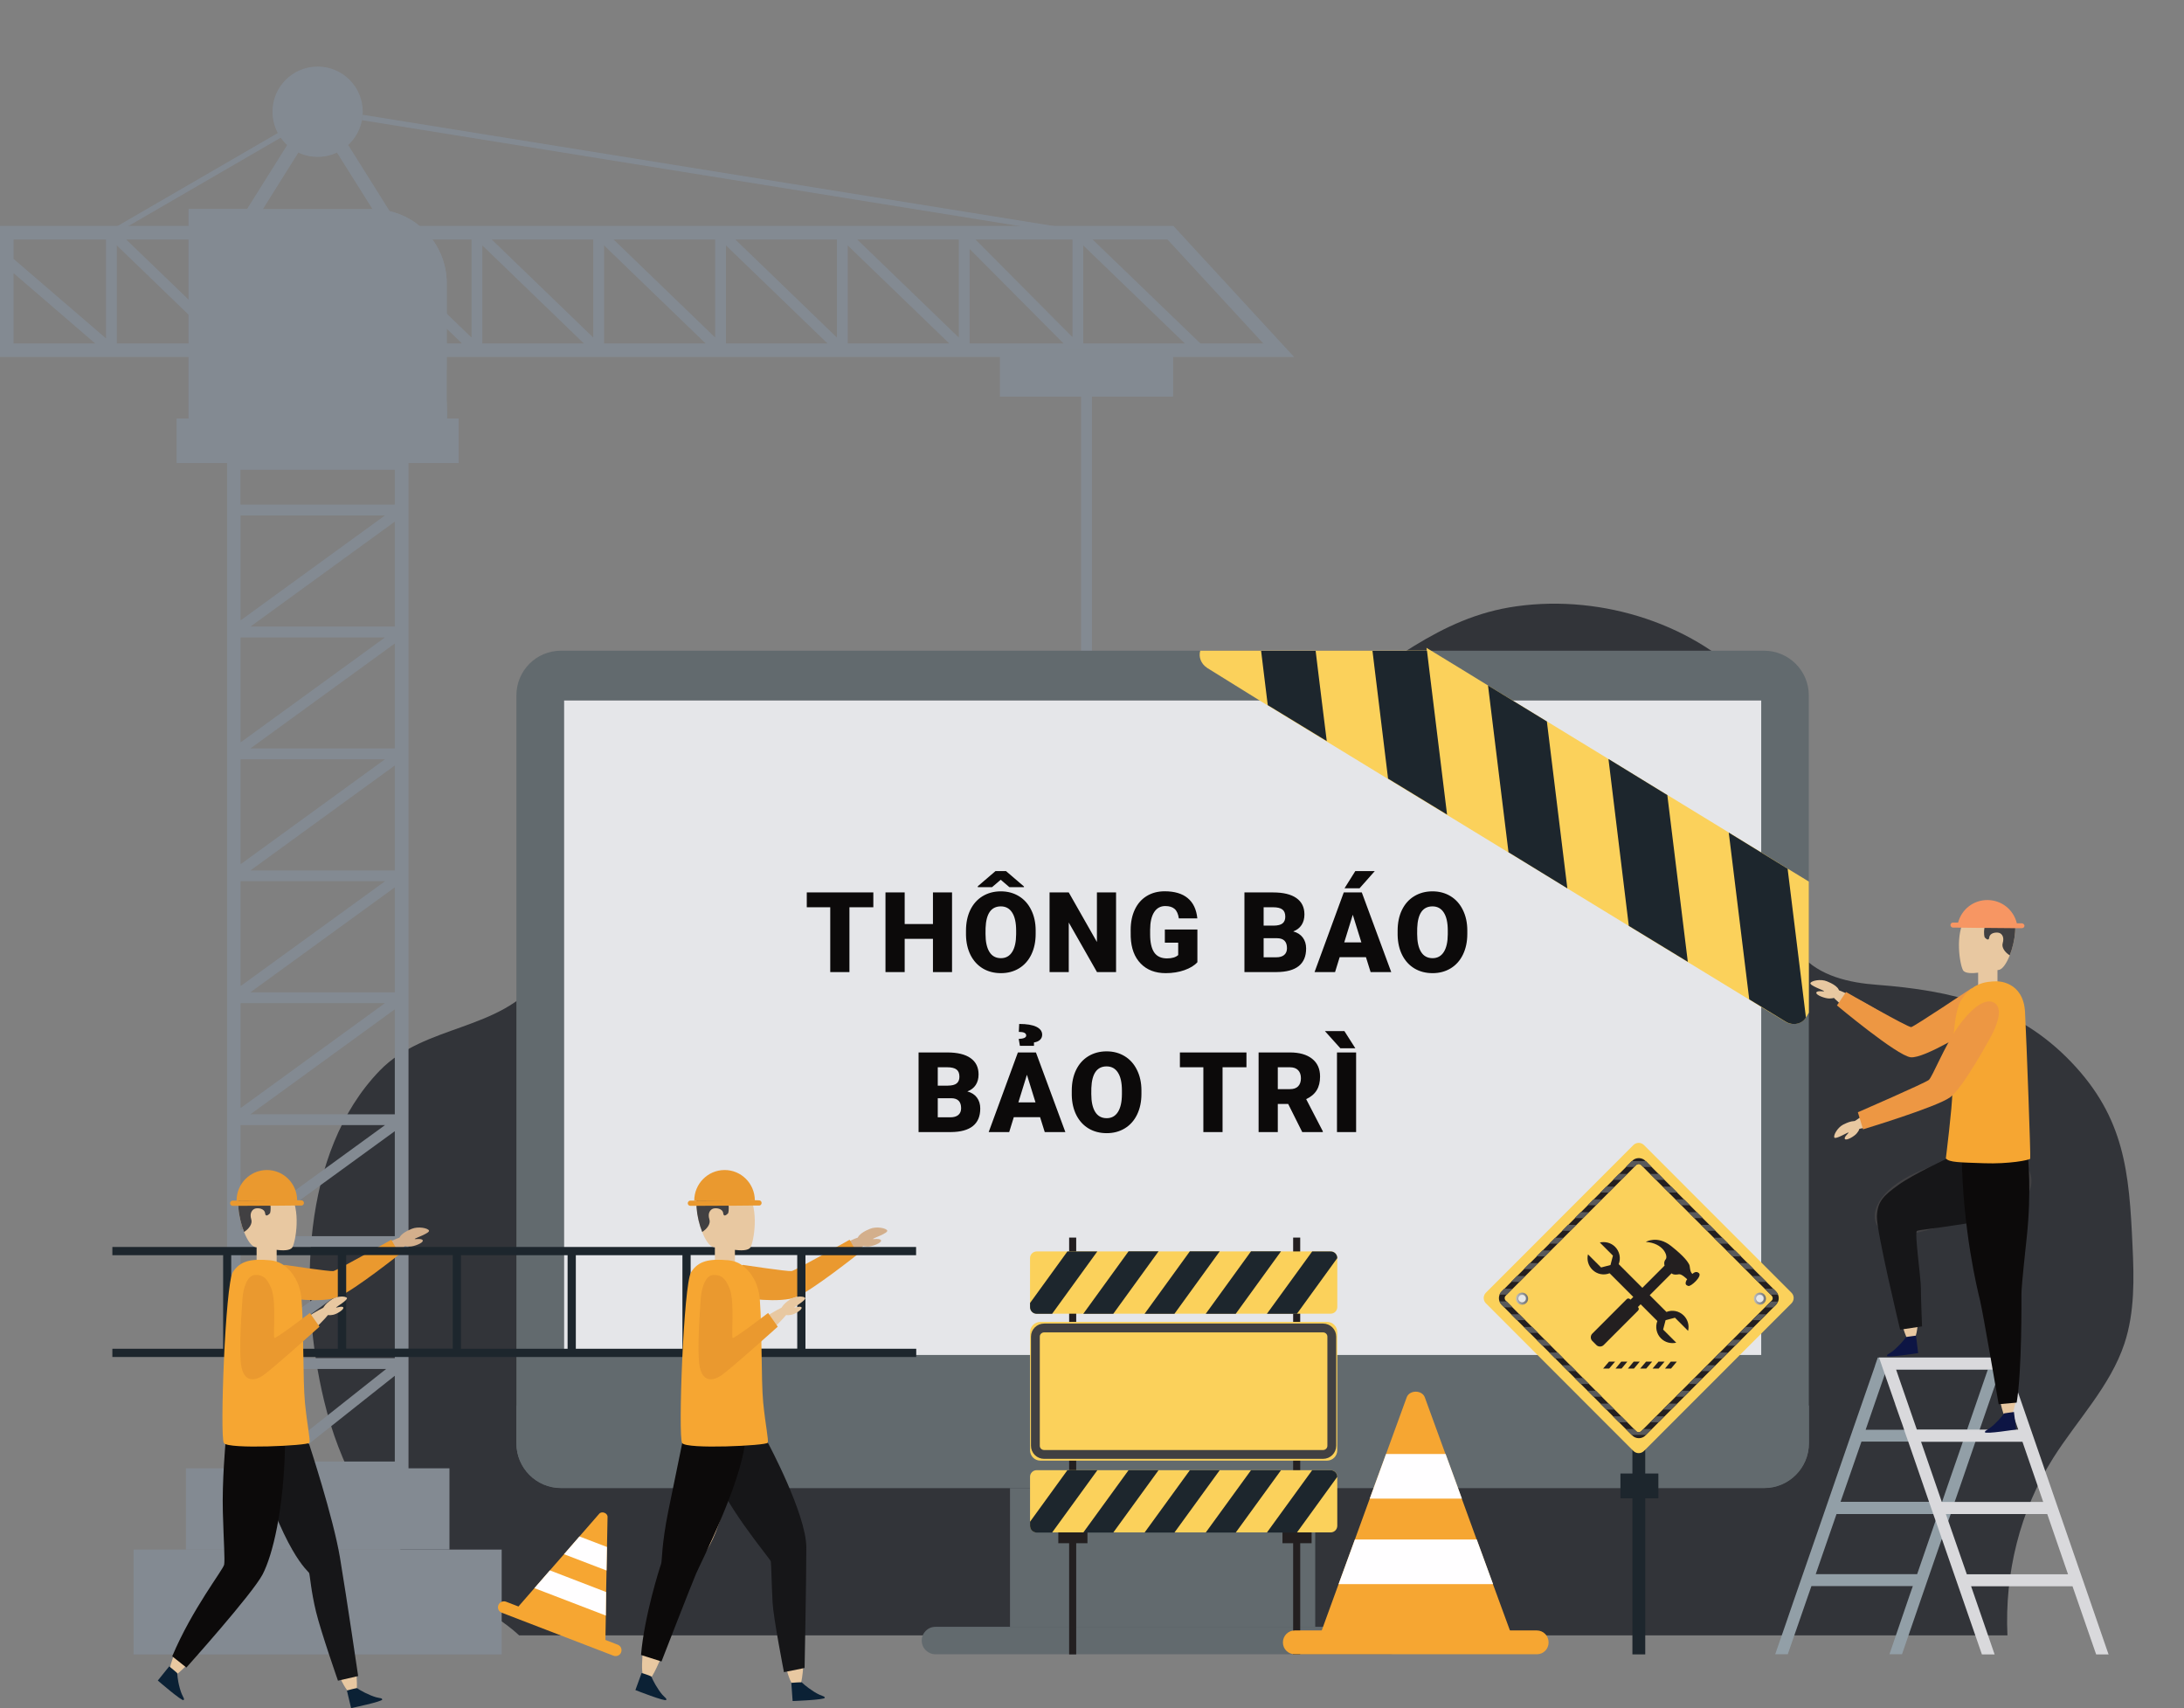 <svg width="546" height="427" viewBox="0 0 546 427" fill="none" xmlns="http://www.w3.org/2000/svg">
<rect x="0" y="0" width="546" height="427" fill="#808080" stroke="none"/>
<g clip-path="url(#clip0)">
<path d="M531.107 335.869C527.573 346.516 519.315 354.961 513.292 364.489C504.962 377.663 501.14 393.327 501.861 408.81H129.783C122.463 401.989 110.563 397.513 104.36 391.702C92.568 380.695 84.779 365.789 81.029 350.197C74.718 324.031 75.151 288.083 94.948 267.619C106.236 255.962 125.059 257.875 135.12 244.485C143.162 233.802 142.693 219.184 147.345 207.022C150.374 199.045 155.351 191.538 162.491 186.919C168.585 182.985 175.869 181.36 183.082 180.855C194.513 180.061 206.125 181.902 216.69 186.197C227.833 190.708 239.012 192.765 251.093 192.91C264.94 193.09 278.066 190.816 291.373 187.388C304.391 184.031 318.202 182.804 330.174 176.235C347.123 166.96 359.276 154.292 379.217 151.549C400.566 148.589 424.33 155.988 438.862 172.265C448.671 183.237 452.818 197.529 449.717 212.002C447.806 220.917 443.334 230.77 450.258 238.71C454.837 243.979 462.266 245.676 469.226 246.181C487.941 247.625 504.313 251.378 517.836 265.526C531.179 279.494 532.297 293.028 533.126 311.362C533.523 319.591 533.703 328.001 531.107 335.869Z" fill="#323439"/>
<path d="M114.638 104.63H44.247V115.746H114.638V104.63Z" fill="#838A92"/>
<path d="M114.638 104.63H44.247V115.746H114.638V104.63Z" fill="#838A92"/>
<path d="M114.638 104.63H44.247V115.746H114.638V104.63Z" fill="#838A92"/>
<path d="M114.638 104.63H44.247V115.746H114.638V104.63Z" fill="#838A92"/>
<path d="M111.681 104.63H47.168V52.297H61.412C89.179 52.297 111.681 74.818 111.681 102.609V104.63Z" fill="#838A92"/>
<path d="M111.681 104.63H47.168V52.297H61.412C89.179 52.297 111.681 74.818 111.681 102.609V104.63Z" fill="#838A92"/>
<path d="M111.681 104.63H47.168V52.297H61.412C89.179 52.297 111.681 74.818 111.681 102.609V104.63Z" fill="#838A92"/>
<path d="M111.681 70.812V104.63H47.168V52.297H93.182C103.387 52.297 111.681 60.598 111.681 70.812Z" fill="#838A92"/>
<path d="M112.367 367.053H46.483V387.372H112.367V367.053Z" fill="#838A92"/>
<path d="M125.42 387.372H33.393V413.575H125.42V387.372Z" fill="#838A92"/>
<path d="M102.089 114.05H56.761V368.748H63.035L58.528 372.322L60.223 374.451L67.399 368.748H102.126V114.05H102.089ZM60.151 342.221H96.536L67.327 365.356H60.187V342.221H60.151ZM98.7 126.141H60.114V117.442H98.7V126.141ZM98.7 339.514H62.603L98.7 313.276V339.514ZM98.7 309.017H62.603L98.7 282.778V309.017ZM98.7 278.555H62.603L98.7 252.317V278.555ZM98.7 248.058H62.603L98.7 221.819V248.058ZM98.7 217.597H62.603L98.7 191.358V217.597ZM98.7 187.099H62.603L98.7 160.861V187.099ZM98.7 156.638H62.603L98.7 130.399V156.638ZM96.248 128.847L60.151 155.086V128.847H96.248ZM96.248 159.345L60.151 185.583V159.345H96.248ZM96.248 189.806L60.151 216.045V189.806H96.248ZM96.248 220.304L60.151 246.506V220.267H96.248V220.304ZM96.248 250.765L60.151 277.004V250.765H96.248ZM96.248 281.262L60.151 307.501V281.262H96.248ZM96.248 311.724L60.151 337.962V311.724H96.248ZM98.7 343.917V365.356H71.654L98.7 343.917Z" fill="#838A92"/>
<path d="M94.697 54.787L79.407 30.461L64.153 54.787L61.305 52.983L77.424 27.285L75.909 24.867H82.941L81.427 27.285L97.546 52.983L94.697 54.787Z" fill="#838A92"/>
<path d="M293.356 56.483H0V89.255H323.54L293.356 56.483ZM3.39 68.285L23.8 85.862H3.39V68.285ZM3.39 64.712V59.876H26.505V84.599L3.39 64.712ZM29.209 61.356L54.596 85.862H29.209V61.356ZM31.553 59.876H56.976V84.382L31.553 59.876ZM59.681 61.356L85.068 85.862H59.681V61.356ZM62.025 59.876H87.412V84.382L62.025 59.876ZM90.117 61.356L115.503 85.862H90.117V61.356ZM92.496 59.876H117.883V84.382L92.496 59.876ZM120.588 61.356L145.975 85.862H120.588V61.356ZM122.932 59.876H148.319V84.382L122.932 59.876ZM151.024 61.356L176.411 85.862H151.024V61.356ZM153.404 59.876H178.791V84.382L153.404 59.876ZM181.495 61.356L206.882 85.862H181.495V61.356ZM183.839 59.876H209.226V84.382L183.839 59.876ZM211.931 85.862V61.356L237.318 85.862H211.931ZM214.311 59.876H239.698V84.382L214.311 59.876ZM251.417 85.862H242.402V59.876H251.417H291.878L315.822 85.862H251.417Z" fill="#838A92"/>
<path d="M298.982 88.533L270.818 61.356V87.558L268.511 88.496L240.455 60.273L242.366 58.36L268.114 84.274V58.18L270.386 57.205L300.857 86.584L298.982 88.533Z" fill="#838A92"/>
<path d="M111.681 70.812V92.431C82.399 91.925 68.768 64.171 64.261 52.297H93.182C103.387 52.297 111.681 60.598 111.681 70.812Z" fill="#838A92"/>
<path d="M293.284 87.307H249.975V99.145H293.284V87.307Z" fill="#838A92"/>
<path d="M272.982 97.34H270.277V236.004H272.982V97.34Z" fill="#838A92"/>
<path d="M281.42 234.199H261.803V262.206H281.42V234.199Z" fill="#838A92"/>
<path d="M274.331 261.725L268.922 261.763L268.978 269.992L274.388 269.954L274.331 261.725Z" fill="#838A92"/>
<path d="M270.927 287.94C265.337 287.687 260.721 283.067 260.469 277.473C260.18 271.157 265.229 265.924 271.467 265.924V270.002C267.645 270.002 264.544 273.106 264.544 276.932C264.544 280.757 267.645 283.861 271.467 283.861C274.821 283.861 278.103 281.479 278.86 278.303C279.04 277.509 279.725 276.896 280.555 276.896C281.637 276.896 282.466 277.87 282.286 278.917C281.276 284.222 276.552 288.192 270.927 287.94Z" fill="#838A92"/>
<path d="M90.694 27.935C90.694 34.179 85.646 39.232 79.407 39.232C73.169 39.232 68.12 34.179 68.12 27.935C68.12 21.692 73.169 16.639 79.407 16.639C85.646 16.639 90.694 21.692 90.694 27.935Z" fill="#838A92"/>
<path d="M85.392 27.936C85.392 31.256 82.724 33.927 79.406 33.927C76.088 33.927 73.42 31.256 73.42 27.936C73.42 24.615 76.088 21.944 79.406 21.944C82.724 21.944 85.392 24.615 85.392 27.936Z" fill="#838A92"/>
<path d="M71.287 32.193L27.514 57.582L28.201 58.769L71.974 33.38L71.287 32.193Z" fill="#838A92"/>
<path d="M90.702 28.692L90.484 30.046L269.354 58.84L269.572 57.486L90.702 28.692Z" fill="#838A92"/>
<path d="M452.205 173.853V360.772C452.205 366.944 447.193 371.96 441.027 371.96H140.241C134.075 371.96 129.099 366.944 129.099 360.772V173.853C129.099 167.646 134.075 162.665 140.241 162.665H441.063C447.229 162.701 452.205 167.682 452.205 173.853Z" fill="#626A6E"/>
<path d="M452.241 351.353V360.809C452.241 366.98 447.229 371.997 441.063 371.997H140.241C134.075 371.997 129.099 366.98 129.099 360.809V351.353H452.241Z" fill="#626A6E"/>
<path d="M440.305 175.116H141.034V338.72H440.305V175.116Z" fill="#E5E6E9"/>
<path d="M328.806 371.996H252.501V406.68H328.806V371.996Z" fill="#626A6E"/>
<path d="M347.448 406.681H233.855C231.944 406.681 230.43 408.233 230.43 410.109C230.43 412.022 231.98 413.538 233.855 413.538H347.448C349.359 413.538 350.873 411.986 350.873 410.109C350.873 408.197 349.359 406.681 347.448 406.681Z" fill="#626A6E"/>
<path d="M452.206 220.376V253.147L451.485 254.374C451.341 254.627 451.124 254.879 450.908 255.06C450.692 255.24 450.475 255.421 450.187 255.565C449.502 255.926 448.708 256.034 447.915 255.962C447.374 255.89 446.833 255.673 446.328 255.385L440.27 251.703L439.044 250.945L437.277 249.863L421.915 240.479L417.768 237.952L407.166 231.492V231.456L391.804 222.072L382.68 216.478L377.091 213.085L361.729 203.701L346.98 194.715L331.618 185.331L316.869 176.308L315.03 175.189L301.832 166.996C301.796 166.96 301.723 166.924 301.687 166.888C300.245 165.913 299.596 164.181 300.065 162.665H356.717L356.608 161.943L357.798 162.665L364.722 166.888L372.006 171.363L378.173 175.117L386.755 180.35L402.117 189.734L416.83 198.721L432.192 208.105L439.08 212.327L440.306 213.085L446.941 217.164L452.206 220.376Z" fill="#FBD15B"/>
<path d="M316.941 176.272V176.236L316.797 175.117L315.787 166.888L315.282 162.701H328.913L329.418 166.888L330.428 175.117L331.69 185.258L316.941 176.272Z" fill="#1D262D"/>
<path d="M347.016 194.642L344.636 175.117L343.626 166.888L343.121 162.701H356.752L357.257 166.888L358.267 175.117L361.765 203.629L347.016 194.642Z" fill="#1D262D"/>
<path d="M391.838 222.072L386.718 180.35L372.005 171.363L377.126 213.049L391.838 222.072Z" fill="#1D262D"/>
<path d="M421.951 240.442L416.83 198.756L402.117 189.733L407.202 231.455L421.951 240.442Z" fill="#1D262D"/>
<path d="M451.484 254.374L446.904 217.164L432.191 208.141L437.312 249.826L446.363 255.348C448.166 256.503 450.474 256.034 451.484 254.374Z" fill="#1D262D"/>
<path d="M269.051 309.377H267.284V413.574H269.051V309.377Z" fill="#231F20"/>
<path d="M271.864 381.632H264.58V385.782H271.864V381.632Z" fill="#231F20"/>
<path d="M327.904 381.632H320.619V385.782H327.904V381.632Z" fill="#231F20"/>
<path d="M325.054 309.377H323.287V413.574H325.054V309.377Z" fill="#231F20"/>
<path d="M334.321 314.502V326.737C334.321 327.676 333.564 328.398 332.662 328.398H259.17C258.232 328.398 257.511 327.64 257.511 326.737V314.502C257.511 313.564 258.268 312.842 259.17 312.842H332.662C333.564 312.806 334.321 313.564 334.321 314.502Z" fill="#FBD15B"/>
<path d="M274.351 312.806L263.028 328.433H259.17C258.232 328.433 257.511 327.675 257.511 326.773V325.727L266.851 312.842H274.351V312.806Z" fill="#1D262D"/>
<path d="M289.641 312.806L278.318 328.433H270.817L282.141 312.806H289.641Z" fill="#1D262D"/>
<path d="M304.931 312.806L293.608 328.433H286.144L297.467 312.806H304.931Z" fill="#1D262D"/>
<path d="M320.256 312.806L308.933 328.433H301.433L312.756 312.806H320.256Z" fill="#1D262D"/>
<path d="M334.32 314.502L324.223 328.434H316.723L328.046 312.842H332.626C333.563 312.806 334.32 313.564 334.32 314.502Z" fill="#1D262D"/>
<path d="M334.321 369.182V381.417C334.321 382.355 333.564 383.077 332.662 383.077H259.17C258.232 383.077 257.511 382.319 257.511 381.417V369.182C257.511 368.243 258.268 367.521 259.17 367.521H332.662C333.564 367.521 334.321 368.243 334.321 369.182Z" fill="#FBD15B"/>
<path d="M274.351 367.521L263.028 383.113H259.17C258.232 383.113 257.511 382.355 257.511 381.453V380.406L266.851 367.521H274.351Z" fill="#1D262D"/>
<path d="M289.641 367.521L278.318 383.113H270.817L282.141 367.521H289.641Z" fill="#1D262D"/>
<path d="M304.931 367.521L293.608 383.113H286.144L297.467 367.521H304.931Z" fill="#1D262D"/>
<path d="M320.256 367.521L308.933 383.113H301.433L312.756 367.521H320.256Z" fill="#1D262D"/>
<path d="M334.32 369.182L324.223 383.113H316.723L328.046 367.521H332.626C333.563 367.521 334.32 368.243 334.32 369.182Z" fill="#1D262D"/>
<path d="M334.321 333.054V362.54C334.321 363.984 333.167 365.139 331.724 365.139H260.107C258.665 365.139 257.511 363.984 257.511 362.54V333.054C257.511 331.61 258.665 330.455 260.107 330.455H331.724C333.167 330.419 334.321 331.61 334.321 333.054Z" fill="#FBD15B"/>
<path d="M332.951 334.136V361.422C332.951 362.613 331.977 363.587 330.751 363.587H261.045C259.819 363.587 258.846 362.613 258.846 361.422V334.136C258.846 332.945 259.819 331.971 261.045 331.971H330.751C331.977 331.971 332.951 332.945 332.951 334.136Z" stroke="#414042" stroke-width="2.207" stroke-miterlimit="10"/>
<path d="M414.592 368.351H405.108V374.558H414.592V368.351Z" fill="#1D262D"/>
<path d="M411.311 296.348H408.102V413.573H411.311V296.348Z" fill="#1D262D"/>
<path d="M371.464 323.164L408.354 286.243C409.075 285.521 410.265 285.521 410.987 286.243L447.877 323.164C448.598 323.886 448.598 325.077 447.877 325.799L410.987 362.721C410.265 363.443 409.075 363.443 408.354 362.721L371.464 325.799C370.743 325.077 370.743 323.886 371.464 323.164Z" fill="#FBD15B"/>
<path d="M444.524 325.366C444.74 324.824 444.74 324.211 444.524 323.67C444.415 323.381 444.235 323.092 443.983 322.839L411.384 290.213C410.446 289.274 408.931 289.274 408.03 290.213L375.431 322.839C375.178 323.092 374.998 323.381 374.89 323.67C374.673 324.211 374.673 324.824 374.89 325.366C374.998 325.655 375.178 325.943 375.431 326.196L408.03 358.823C408.967 359.761 410.482 359.761 411.384 358.823L443.983 326.196C444.199 325.943 444.379 325.655 444.524 325.366ZM410.302 357.776C409.941 358.137 409.364 358.137 409.04 357.776L376.44 325.149C376.08 324.788 376.08 324.211 376.44 323.886L409.04 291.259C409.4 290.898 409.977 290.898 410.302 291.259L442.901 323.886C443.262 324.247 443.262 324.824 442.901 325.149L410.302 357.776Z" fill="#231F20"/>
<path d="M416.396 330.022L418.74 329.408L422.022 332.693C422.346 331.357 421.985 329.913 420.94 328.867C419.75 327.676 418.055 327.387 416.612 327.965L404.676 316.018C405.253 314.575 404.929 312.842 403.775 311.687C402.729 310.641 401.286 310.316 399.952 310.604L403.234 313.889L402.621 316.235L400.277 316.848L396.995 313.564C396.671 314.899 397.031 316.343 398.077 317.39C399.267 318.581 400.962 318.869 402.404 318.292L414.341 330.238C413.764 331.682 414.088 333.414 415.242 334.569C416.288 335.616 417.73 335.941 419.065 335.652L415.783 332.368L416.396 330.022Z" fill="#231F20"/>
<path d="M424.762 318.291C423.969 317.497 423.103 318.472 423.103 318.472C422.346 317.786 422.598 316.667 422.274 316.054C421.949 315.476 421.228 314.213 417.766 311.47C414.304 308.727 411.455 310.46 411.455 310.46C415.855 310.748 417.081 313.997 416.432 314.791C415.855 315.476 416.107 316.234 416.143 316.379L407.633 324.896L407.525 324.788C407.272 324.535 406.876 324.535 406.659 324.788L398.077 333.378C397.572 333.883 397.572 334.713 398.077 335.218L399.087 336.229C399.591 336.734 400.421 336.734 400.926 336.229L409.508 327.639C409.761 327.387 409.761 326.99 409.508 326.773L409.472 326.737L417.91 318.291L417.946 318.364C418.451 318.725 419.064 318.652 419.749 318.544C420.435 318.436 421.805 319.807 421.805 319.807C421.805 319.807 421.589 319.988 421.444 320.493C421.3 320.998 421.516 321.323 422.093 321.468C422.706 321.684 425.555 319.085 424.762 318.291Z" fill="#231F20"/>
<path d="M420.4 347.671L418.921 349.151H421.013L422.491 347.671H420.4ZM398.979 347.671H396.888L398.366 349.151H400.458L398.979 347.671ZM426.782 341.283L425.304 342.762H427.395L428.874 341.283H426.782ZM392.597 341.283H390.505L391.983 342.762H394.075L392.597 341.283ZM414.017 354.059L412.538 355.539H414.63L416.108 354.059H414.017ZM405.326 354.059H403.235L404.713 355.539H406.805L405.326 354.059ZM417.226 350.883L415.748 352.363H417.839L419.318 350.883H417.226ZM402.153 350.883H400.061L401.54 352.363H403.631L402.153 350.883ZM436.339 331.718L434.86 333.198H436.952L438.43 331.718H436.339ZM383.04 331.718H380.949L382.427 333.198H384.519L383.04 331.718ZM439.512 328.542L438.033 330.022H440.125L441.603 328.542H439.512ZM379.831 328.542H377.739L379.218 330.022H381.309L379.831 328.542ZM444.524 325.366H442.721L441.243 326.846H443.334L443.983 326.196C444.2 325.944 444.38 325.655 444.524 325.366ZM376.658 325.33H374.854C374.963 325.619 375.143 325.908 375.395 326.16L376.045 326.81H378.136L376.658 325.33ZM429.956 338.106L428.477 339.586H430.569L432.047 338.106H429.956ZM389.387 338.106H387.296L388.774 339.586H390.866L389.387 338.106ZM433.165 334.93L431.687 336.41H433.778L435.257 334.93H433.165ZM386.214 334.93H384.122L385.601 336.41H387.692L386.214 334.93ZM410.843 357.235L410.303 357.74C409.942 358.101 409.365 358.101 409.04 357.74L408.536 357.235H406.444L407.922 358.715H411.456L412.935 357.235H410.843ZM423.573 344.495L422.094 345.974H424.186L425.665 344.495H423.573ZM395.77 344.495H393.678L395.157 345.974H397.248L395.77 344.495ZM421.013 299.813H418.921L420.4 301.293H422.491L421.013 299.813ZM398.366 299.813L396.888 301.293H398.979L400.458 299.813H398.366ZM424.186 303.025H422.094L423.573 304.505H425.665L424.186 303.025ZM395.157 303.025L393.678 304.505H395.77L397.248 303.025H395.157ZM411.456 290.249H407.922L406.444 291.729H408.536L409.04 291.224C409.401 290.863 409.978 290.863 410.303 291.224L410.807 291.729H412.899L411.456 290.249ZM417.839 296.637H415.748L417.226 298.117H419.318L417.839 296.637ZM401.54 296.637L400.061 298.117H402.153L403.631 296.637H401.54ZM404.713 293.461L403.235 294.941H405.326L406.805 293.461H404.713ZM414.63 293.461H412.538L414.017 294.941H416.108L414.63 293.461ZM427.395 306.202H425.304L426.782 307.681H428.874L427.395 306.202ZM391.983 306.202L390.505 307.681H392.597L394.075 306.202H391.983ZM436.952 315.766H434.86L436.339 317.246H438.43L436.952 315.766ZM382.427 315.766L380.949 317.246H383.04L384.519 315.766H382.427ZM443.983 322.804L443.334 322.154H441.243L442.721 323.634H444.524C444.38 323.345 444.236 323.056 443.983 322.804ZM376.045 322.154L375.395 322.804C375.143 323.056 374.963 323.345 374.854 323.634H376.658L378.136 322.154H376.045ZM440.125 318.978H438.033L439.512 320.458H441.603L440.125 318.978ZM379.218 318.978L377.739 320.458H379.831L381.309 318.978H379.218ZM430.569 309.414H428.477L429.956 310.893H432.047L430.569 309.414ZM388.774 309.414L387.296 310.893H389.387L390.866 309.414H388.774ZM433.778 312.59H431.687L433.165 314.069H435.257L433.778 312.59ZM385.601 312.59L384.122 314.069H386.214L387.692 312.59H385.601Z" fill="#58595B"/>
<path d="M402.259 340.38L400.78 342.112H402.295L403.773 340.38H402.259Z" fill="#231F20"/>
<path d="M417.693 340.38L416.251 342.112H417.766L419.208 340.38H417.693Z" fill="#231F20"/>
<path d="M405.323 340.38L403.881 342.112H405.395L406.838 340.38H405.323Z" fill="#231F20"/>
<path d="M414.627 340.38L413.148 342.112H414.663L416.142 340.38H414.627Z" fill="#231F20"/>
<path d="M411.526 340.38L410.048 342.112H411.562L413.041 340.38H411.526Z" fill="#231F20"/>
<path d="M408.425 340.38L406.982 342.112H408.497L409.939 340.38H408.425Z" fill="#231F20"/>
<path d="M441.495 324.644C441.495 325.474 440.81 326.16 439.98 326.16C439.151 326.16 438.466 325.474 438.466 324.644C438.466 323.814 439.151 323.128 439.98 323.128C440.81 323.128 441.495 323.814 441.495 324.644Z" fill="url(#paint0_linear)"/>
<path d="M441.026 324.643C441.026 325.221 440.557 325.69 439.98 325.69C439.403 325.69 438.935 325.221 438.935 324.643C438.935 324.066 439.403 323.597 439.98 323.597C440.557 323.597 441.026 324.066 441.026 324.643Z" fill="url(#paint1_linear)"/>
<path d="M440.882 324.643C440.882 325.149 440.449 325.582 439.944 325.582C439.44 325.582 439.007 325.149 439.007 324.643C439.007 324.138 439.44 323.705 439.944 323.705C440.485 323.705 440.882 324.138 440.882 324.643Z" fill="#E6E7E8"/>
<path d="M382.03 324.644C382.03 325.474 381.345 326.16 380.516 326.16C379.686 326.16 379.001 325.474 379.001 324.644C379.001 323.814 379.686 323.128 380.516 323.128C381.345 323.128 382.03 323.814 382.03 324.644Z" fill="url(#paint2_linear)"/>
<path d="M381.561 324.643C381.561 325.221 381.092 325.69 380.515 325.69C379.938 325.69 379.47 325.221 379.47 324.643C379.47 324.066 379.938 323.597 380.515 323.597C381.092 323.597 381.561 324.066 381.561 324.643Z" fill="url(#paint3_linear)"/>
<path d="M381.452 324.643C381.452 325.149 381.02 325.582 380.515 325.582C380.01 325.582 379.577 325.149 379.577 324.643C379.577 324.138 380.01 323.705 380.515 323.705C381.02 323.705 381.452 324.138 381.452 324.643Z" fill="#E6E7E8"/>
<path d="M176.483 321.757C176.879 322.984 178.105 323.525 179.368 323.706C185.029 324.428 200.499 326.304 201.329 322.154C202.302 317.245 188.816 316.884 183.875 317.245C179.728 317.57 175.545 318.797 176.483 321.757Z" fill="#D3AF8C"/>
<path d="M178.574 315.188C179.512 315.008 184.02 315.549 184.741 316.199C187.878 318.942 190.186 325.15 189.934 330.816C189.609 337.782 189.789 339.298 189.789 344.242C189.789 349.187 191.701 359.076 191.701 360.339C191.701 361.602 171.398 361.061 170.965 360.556C170.533 360.014 171.362 323.959 172.624 320.386C173.85 316.849 174.572 315.946 178.574 315.188Z" fill="#E0BD96"/>
<path d="M179.187 355.719C176.302 356.549 174.751 359.689 175.797 362.504C176.626 364.742 178.069 367.629 180.557 370.95C186.795 379.251 191.7 390.475 195.991 390.295C200.282 390.114 201.544 383.004 197.145 373.945C193.178 365.752 189.428 354.961 186.291 354.528C184.668 354.275 181.711 354.961 179.187 355.719Z" fill="#E0BD96"/>
<path d="M179.547 355.791C176.915 354.348 173.597 355.502 172.371 358.245C171.398 360.447 170.388 363.479 169.847 367.593C168.441 377.879 164.077 389.356 167.251 392.208C170.424 395.095 176.338 390.908 179.547 381.344C182.468 372.718 187.373 362.432 185.425 359.87C184.452 358.642 181.855 357.054 179.547 355.791Z" fill="#E0BD96"/>
<path d="M178.358 319.447C177.132 319.808 176.302 320.927 176.122 322.19C175.293 327.856 173.345 343.376 177.456 344.314C182.289 345.397 182.938 331.899 182.685 326.954C182.469 322.804 181.315 318.581 178.358 319.447Z" fill="#D3AF8C"/>
<path d="M176.447 341.608C176.375 340.633 176.916 339.695 177.673 339.081C181.568 336.086 195.703 325.33 197.579 326.377C199.778 327.568 180.089 344.026 178.827 343.629C177.853 343.304 176.555 343.196 176.447 341.608Z" fill="#E8C8A1"/>
<path d="M199.67 323.743C199.67 323.743 217.664 311.868 217.159 309.234C216.654 306.599 196.532 318.87 196.496 320.278C196.496 321.721 195.955 323.562 199.67 323.743Z" fill="#D3AF8C"/>
<path d="M185.714 316.199C185.714 316.199 196.965 317.895 197.903 317.751C198.804 317.606 212.399 309.919 212.399 309.919L214.455 313.528C214.455 313.528 203.276 322.407 199.201 324.175C195.126 325.944 185.426 324.392 185.426 324.392L184.308 317.209L185.714 316.199Z" fill="#EA992F"/>
<path d="M214.563 310.424C213.625 308.872 216.51 307.573 217.52 307.176C219.142 306.527 221.523 306.996 221.811 307.609C222.099 308.259 218.313 309.522 218.241 309.703C218.169 309.883 220.08 309.45 220.26 310.1C220.441 310.713 218.025 311.652 216.907 311.615C215.789 311.615 215.14 311.399 214.563 310.424Z" fill="#D3AF8C"/>
<path d="M171.579 387.841C164.907 383.257 160.075 410.434 160.544 417.544C161.049 424.69 164.258 417.689 168.117 406.861C172.048 396.034 174.211 389.645 171.579 387.841Z" fill="#E8C8A1"/>
<path d="M162.851 419.132C162.851 419.132 163.356 420.504 164.727 422.525C166.097 424.546 166.71 424.402 166.566 424.943C166.421 425.484 158.849 422.489 158.849 422.489L160.399 418.23C160.399 418.158 162.887 419.024 162.851 419.132Z" fill="#0B2135"/>
<path d="M197.975 384.557C190.149 382.428 194.693 413.358 197.506 419.927C200.319 426.496 201.04 418.808 201.112 407.331C201.22 395.818 201.04 385.387 197.975 384.557Z" fill="#E8C8A1"/>
<path d="M200.464 420.576C200.464 420.576 201.473 421.623 203.529 422.922C205.62 424.221 206.089 423.861 206.197 424.402C206.305 424.943 198.156 425.232 198.156 425.232L197.831 420.684C197.831 420.684 200.427 420.468 200.464 420.576Z" fill="#0B2135"/>
<path d="M191.953 360.628C191.953 360.628 201.582 378.53 201.582 386.867C201.582 395.204 201.149 416.967 201.149 416.967L195.992 418.014C195.992 418.014 193.36 404.588 193.143 400.582C192.927 396.575 192.819 390.981 192.711 390.332C192.602 389.682 179.945 374.92 178.034 366.367C176.122 357.813 184.561 357.38 184.561 357.38L191.953 360.628Z" fill="#161618"/>
<path d="M170.569 360.7C170.569 360.7 168.874 368.929 167.107 377.59C165.34 386.252 165.557 390.259 165.268 390.981C164.98 391.702 161.049 404.082 160.256 413.718L165.377 415.342C165.377 415.342 172.841 396.106 174.031 393.363C175.221 390.62 185.282 370.914 186.328 360.122C187.446 349.367 170.569 360.7 170.569 360.7Z" fill="#0C0A0A"/>
<path d="M61.916 321.757C62.313 322.984 63.539 323.525 64.801 323.706C70.463 324.428 85.933 326.304 86.762 322.154C87.772 317.245 74.285 316.884 69.309 317.245C65.198 317.57 60.979 318.797 61.916 321.757Z" fill="#D3AF8C"/>
<path d="M64.008 315.188C64.945 315.008 69.453 315.549 70.174 316.199C73.312 318.942 75.62 325.15 75.367 330.816C75.043 337.782 75.223 339.298 75.223 344.242C75.223 349.187 77.134 359.076 77.134 360.339C77.134 361.602 56.832 361.061 56.399 360.556C55.966 360.014 56.796 323.959 58.058 320.386C59.32 316.849 60.005 315.946 64.008 315.188Z" fill="#E0BD96"/>
<path d="M65.884 356.477C62.927 356.946 61.016 359.87 61.701 362.793C62.242 365.139 63.36 368.135 65.415 371.744C70.608 380.731 74.142 392.497 78.397 392.821C82.652 393.146 84.78 386.253 81.498 376.725C78.541 368.099 76.125 356.946 73.06 356.152C71.51 355.755 68.48 356.08 65.884 356.477Z" fill="#E0BD96"/>
<path d="M63.577 355.612C60.692 354.781 57.699 356.586 57.086 359.546C56.581 361.891 56.292 365.104 56.617 369.218C57.446 379.576 55.643 391.703 59.358 393.833C63.072 395.962 67.94 390.62 69.058 380.587C70.068 371.528 72.664 360.412 70.212 358.355C68.95 357.344 66.101 356.333 63.577 355.612Z" fill="#E0BD96"/>
<path d="M63.792 319.447C62.566 319.808 61.737 320.927 61.557 322.19C60.727 327.856 58.78 343.376 62.891 344.314C67.723 345.397 68.372 331.899 68.12 326.954C67.903 322.804 66.749 318.581 63.792 319.447Z" fill="#D3AF8C"/>
<path d="M61.918 341.608C61.846 340.633 62.386 339.695 63.144 339.081C67.038 336.086 81.174 325.33 83.049 326.377C85.249 327.568 65.56 344.026 64.298 343.629C63.288 343.304 61.99 343.196 61.918 341.608Z" fill="#E8C8A1"/>
<path d="M85.104 323.743C85.104 323.743 103.099 311.868 102.594 309.234C102.089 306.599 81.967 318.87 81.931 320.278C81.931 321.721 81.39 323.562 85.104 323.743Z" fill="#D3AF8C"/>
<path d="M71.149 316.199C71.149 316.199 82.4 317.895 83.337 317.751C84.239 317.606 97.834 309.919 97.834 309.919L99.889 313.528C99.889 313.528 88.71 322.407 84.635 324.175C80.561 325.944 70.86 324.392 70.86 324.392L69.742 317.209L71.149 316.199Z" fill="#EA992F"/>
<path d="M229.024 313.781V311.724H28.092V313.781H55.787V337.168H28.092V339.226H229.06V337.168H201.365V313.781H229.024ZM115.251 313.781H141.9V337.168H115.251V313.781ZM113.16 337.132H86.547V313.745H113.196V337.132H113.16ZM143.956 313.781H170.605V337.168H143.956V313.781ZM57.806 313.781H84.455V337.168H57.806V313.781ZM199.31 337.132H172.66V313.745H199.31V337.132Z" fill="#1D262D"/>
<path d="M99.998 310.424C99.061 308.872 101.946 307.573 102.955 307.176C104.578 306.527 106.958 306.996 107.247 307.609C107.535 308.259 103.749 309.522 103.676 309.703C103.604 309.883 105.516 309.45 105.696 310.1C105.876 310.713 103.46 311.652 102.342 311.615C101.224 311.615 100.575 311.399 99.998 310.424Z" fill="#D3AF8C"/>
<path d="M62.856 391.63C58.06 385.098 44.573 409.171 42.698 416.064C40.822 422.958 46.16 417.4 53.372 408.449C60.584 399.534 64.767 394.193 62.856 391.63Z" fill="#E8C8A1"/>
<path d="M44.319 418.302C44.319 418.302 44.319 419.745 44.968 422.091C45.618 424.437 46.231 424.51 45.906 424.979C45.618 425.448 39.451 420.106 39.451 420.106L42.3 416.569C42.336 416.605 44.392 418.23 44.319 418.302Z" fill="#0B2135"/>
<path d="M80.849 386.938C72.808 386.18 82.436 415.884 86.33 421.875C90.225 427.866 89.648 420.178 87.809 408.846C85.934 397.513 84.022 387.263 80.849 386.938Z" fill="#E8C8A1"/>
<path d="M77.279 360.989C77.279 360.989 83.302 379.251 84.996 389.393C86.691 399.534 89.54 418.988 89.54 418.988L84.492 420.143C84.492 420.143 80.272 408.088 79.01 402.927C77.748 397.766 77.496 393.724 77.279 393.218C77.063 392.677 70.933 388.599 63.035 361.71L70.283 356.91L77.279 360.989Z" fill="#161618"/>
<path d="M89.288 422.019C89.288 422.019 90.442 422.886 92.714 423.824C94.986 424.762 95.382 424.293 95.562 424.835C95.743 425.34 87.773 427 87.773 427L86.728 422.597C86.728 422.597 89.252 421.911 89.288 422.019Z" fill="#0B2135"/>
<path d="M71.256 361.422C70.932 377.375 68.191 388.671 65.667 393.544C63.143 398.416 46.591 416.859 46.591 416.859L43.057 414.044C48.033 402.206 55.822 392.389 56.039 391.126C56.255 389.862 55.93 385.64 55.714 378.024C55.498 370.409 56.363 360.917 56.363 360.917L71.256 361.422Z" fill="#0C0A0A"/>
<path d="M195.595 328.073C194.549 326.882 196.785 325.33 197.578 324.789C198.84 323.959 200.968 323.959 201.292 324.464C201.617 324.969 198.624 326.702 198.588 326.846C198.552 327.027 200.102 326.341 200.391 326.846C200.643 327.351 198.732 328.542 197.794 328.687C196.821 328.867 196.244 328.831 195.595 328.073Z" fill="#E8C8A1"/>
<path d="M183.731 309.847H178.719V317.209H183.731V309.847Z" fill="#E8C8A1"/>
<path d="M175.546 307.97C176.34 310.027 177.386 311.579 178.395 311.759C178.503 311.759 178.612 311.795 178.684 311.795C181.172 312.229 182.182 312.192 182.182 312.192C182.182 312.192 182.831 312.337 183.66 312.445C185.103 312.626 187.122 312.698 187.627 311.795C188.456 310.352 189.863 302.339 186.906 298.225C183.949 294.111 177.674 294.183 175.042 297.214C173.419 299.163 174.104 304.324 175.546 307.97Z" fill="#E8C8A1"/>
<path d="M175.546 307.97C176.772 307.212 177.709 305.913 177.349 304.83C176.844 303.242 177.601 302.339 178.323 302.123C179.044 301.906 180.666 302.087 180.811 303.314C180.955 304.541 182.037 303.278 182.037 303.278C182.037 303.278 182.361 302.448 182.073 300.788C181.784 299.127 184.309 299.669 185.715 299.452C186.22 299.38 186.617 298.875 186.941 298.261C183.984 294.147 177.709 294.219 175.077 297.251C173.418 299.163 174.103 304.325 175.546 307.97Z" fill="#414042"/>
<path d="M189.754 300.066C190.114 300.066 190.403 300.355 190.403 300.716C190.403 301.041 190.15 301.33 189.862 301.366C189.826 301.366 189.79 301.366 189.79 301.366H188.636H187.518L183.84 301.402H181.784L174.283 301.438H173.923H173.743H172.589C172.228 301.438 171.939 301.149 171.939 300.788C171.939 300.463 172.192 300.211 172.48 300.139C172.516 300.139 172.552 300.139 172.589 300.139H173.634L188.78 300.03L189.754 300.066Z" fill="#EA992F"/>
<path d="M181.099 292.487C185.282 292.451 188.672 295.843 188.708 300.03C188.708 300.066 188.708 300.066 188.708 300.066L173.562 300.174C173.562 300.138 173.562 300.138 173.562 300.138C173.563 295.951 176.916 292.523 181.099 292.487Z" fill="#EA992F"/>
<path d="M69.165 309.847H64.152V317.209H69.165V309.847Z" fill="#E8C8A1"/>
<path d="M61.015 307.97C61.808 310.027 62.854 311.579 63.864 311.759C63.972 311.759 64.08 311.795 64.152 311.795C66.641 312.229 67.65 312.192 67.65 312.192C67.65 312.192 68.299 312.337 69.129 312.445C70.571 312.626 72.591 312.698 73.096 311.795C73.925 310.352 75.331 302.339 72.374 298.225C69.417 294.111 63.143 294.183 60.51 297.214C58.851 299.163 59.573 304.324 61.015 307.97Z" fill="#E8C8A1"/>
<path d="M61.016 307.97C62.242 307.212 63.18 305.913 62.819 304.83C62.315 303.242 63.072 302.339 63.793 302.123C64.514 301.906 66.137 302.087 66.281 303.314C66.425 304.541 67.507 303.278 67.507 303.278C67.507 303.278 67.832 302.448 67.543 300.788C67.255 299.127 69.779 299.669 71.186 299.452C71.69 299.38 72.087 298.875 72.412 298.261C69.455 294.147 63.18 294.219 60.547 297.251C58.853 299.163 59.574 304.325 61.016 307.97Z" fill="#414042"/>
<path d="M75.332 300.066C75.692 300.066 75.981 300.355 75.981 300.716C75.981 301.041 75.728 301.33 75.44 301.366C75.404 301.366 75.368 301.366 75.368 301.366H74.214H73.096L69.418 301.402H67.362L59.861 301.438H59.501H59.321H58.167C57.806 301.438 57.518 301.149 57.518 300.788C57.518 300.463 57.77 300.211 58.059 300.139C58.095 300.139 58.131 300.139 58.167 300.139H59.212L74.358 300.03L75.332 300.066Z" fill="#EA992F"/>
<path d="M66.677 292.487C70.86 292.451 74.25 295.843 74.286 300.03C74.286 300.066 74.286 300.066 74.286 300.066L59.141 300.174C59.141 300.138 59.141 300.138 59.141 300.138C59.141 295.951 62.494 292.523 66.677 292.487Z" fill="#EA992F"/>
<path d="M182.072 315.044C183.514 315.188 184.885 315.693 185.967 316.632C187.625 318.003 189.645 320.566 189.969 325.041C190.546 332.801 190.258 344.747 190.799 350.594C191.376 356.441 192.205 359.978 191.917 360.663C191.628 361.385 171.578 362.36 170.533 360.736C169.487 359.111 170.893 321.071 172.768 318.039C174.535 315.224 177.24 314.61 182.072 315.044Z" fill="#F6A632"/>
<path d="M175.257 323.814C175.257 323.814 174.355 334.317 174.716 340.019C175.077 345.722 178.034 345.252 180.089 343.989C182.145 342.726 194.441 331.646 194.441 331.646L192.025 328.217C192.025 328.217 183.515 334.75 183.154 334.461C182.794 334.136 183.695 325.366 182.433 322.19C181.207 319.014 179.837 318.689 178.394 318.725C177.096 318.725 175.834 320.061 175.257 323.814Z" fill="#EA992F"/>
<path d="M67.506 315.044C68.948 315.188 70.318 315.693 71.4 316.632C73.059 318.003 75.079 320.566 75.403 325.041C75.98 332.801 75.692 344.747 76.232 350.594C76.809 356.441 77.639 359.978 77.35 360.663C77.062 361.385 57.012 362.36 55.966 360.736C54.92 359.111 56.327 321.071 58.202 318.039C59.969 315.224 62.709 314.61 67.506 315.044Z" fill="#F6A632"/>
<path d="M60.691 323.814C60.691 323.814 59.789 334.317 60.15 340.019C60.51 345.722 63.467 345.252 65.523 343.989C67.578 342.726 79.875 331.646 79.875 331.646L77.459 328.217C77.459 328.217 68.948 334.75 68.588 334.461C68.227 334.136 69.129 325.366 67.867 322.19C66.641 319.014 65.27 318.689 63.828 318.725C62.53 318.725 61.267 320.061 60.691 323.814Z" fill="#EA992F"/>
<path d="M81.028 328.073C79.983 326.882 82.218 325.33 83.012 324.789C84.274 323.959 86.401 323.959 86.726 324.464C87.05 324.969 84.057 326.702 84.021 326.846C83.985 327.027 85.536 326.341 85.824 326.846C86.077 327.351 84.166 328.542 83.228 328.687C82.29 328.867 81.677 328.831 81.028 328.073Z" fill="#E8C8A1"/>
<path d="M488.122 375.462C487.978 374.559 487.833 373.621 487.725 372.683C487.653 372.214 487.617 371.744 487.581 371.275C487.545 370.878 487.509 370.517 487.473 370.12V370.048C487.473 369.976 487.473 369.94 487.473 369.868L485.561 375.426H462.446V378.457H484.516L483.867 380.298L485.453 384.882L487.04 380.298L487.689 378.457L488.338 376.545C488.23 376.184 488.194 375.823 488.122 375.462ZM488.122 375.462C487.978 374.559 487.833 373.621 487.725 372.683C487.653 372.214 487.617 371.744 487.581 371.275C487.545 370.878 487.509 370.517 487.473 370.12V370.048C487.473 369.976 487.473 369.94 487.473 369.868L485.561 375.426H462.446V378.457H484.516L483.867 380.298L485.453 384.882L487.04 380.298L487.689 378.457L488.338 376.545C488.23 376.184 488.194 375.823 488.122 375.462ZM488.122 375.462C487.978 374.559 487.833 373.621 487.725 372.683C487.653 372.214 487.617 371.744 487.581 371.275C487.545 370.878 487.509 370.517 487.473 370.12V370.048C487.473 369.976 487.473 369.94 487.473 369.868L485.561 375.426H462.446V378.457H484.516L483.867 380.298L485.453 384.882L487.04 380.298L487.689 378.457L488.338 376.545C488.23 376.184 488.194 375.823 488.122 375.462ZM469.442 339.37L468.757 341.355V341.427L462.374 359.798L454.693 382.067L448.563 399.751L446.471 405.851L443.803 413.538H446.94L449.609 405.851L451.772 399.607L452.854 396.503H478.205L477.448 398.669L472.363 413.538H475.5L480.657 398.56L485.381 384.882L486.968 380.298L487.617 378.457L488.266 376.545L488.663 375.462L490.394 370.481L493.855 360.412L494.901 357.416L499.661 343.665L501.14 339.37H469.442ZM479.287 393.508H453.936L454.729 391.198L459.129 378.493H484.48L483.83 380.334L479.287 393.508ZM490.394 361.35L487.437 369.868L485.525 375.426H460.138L462.41 368.893L465.367 360.375H490.718L490.394 361.35ZM491.764 357.416H466.413L468.937 350.089L471.173 343.629L471.606 342.366H496.957L491.764 357.416ZM488.122 375.462C487.978 374.559 487.833 373.621 487.725 372.683C487.653 372.214 487.617 371.744 487.581 371.275C487.545 370.878 487.509 370.517 487.473 370.12V370.048C487.473 369.976 487.473 369.94 487.473 369.868L485.561 375.426H462.446V378.457H484.516L483.867 380.298L485.453 384.882L487.04 380.298L487.689 378.457L488.338 376.545C488.23 376.184 488.194 375.823 488.122 375.462ZM488.122 375.462C487.978 374.559 487.833 373.621 487.725 372.683C487.653 372.214 487.617 371.744 487.581 371.275C487.545 370.878 487.509 370.517 487.473 370.12V370.048C487.473 369.976 487.473 369.94 487.473 369.868L485.561 375.426H462.446V378.457H484.516L483.867 380.298L485.453 384.882L487.04 380.298L487.689 378.457L488.338 376.545C488.23 376.184 488.194 375.823 488.122 375.462Z" fill="#929FA7"/>
<path d="M488.41 376.545L487.761 378.457H488.807C488.699 377.844 488.554 377.194 488.41 376.545ZM488.41 376.545L487.761 378.457H488.807C488.699 377.844 488.554 377.194 488.41 376.545ZM527.104 413.466L526.599 412.023L521.694 397.802L501.5 339.37H469.767L471.245 343.665L473.697 350.703L473.769 350.883V350.956L475.14 354.853L475.572 356.044L476.041 357.452L476.366 358.427L477.087 360.448L482.28 375.498L483.326 378.53L483.975 380.37L485.561 384.954L490.213 398.38L495.478 413.575H498.652L493.387 398.308L492.774 396.539H518.124L518.593 397.875L523.498 412.023L524.002 413.466L524.038 413.575H527.176L527.104 413.466ZM474.779 344.567L474.022 342.366H499.373L499.805 343.629L504.565 357.38H479.215L474.779 344.567ZM485.453 375.462L480.26 360.412H505.611L510.804 375.462H485.453ZM491.692 393.508L487.112 380.334L486.463 378.493H511.814L517.007 393.544H491.692V393.508ZM488.41 376.545L487.761 378.457H488.807C488.699 377.844 488.554 377.194 488.41 376.545ZM488.41 376.545L487.761 378.457H488.807C488.699 377.844 488.554 377.194 488.41 376.545Z" fill="#D9D9DC"/>
<path d="M500.203 249.285C500.419 250.476 499.662 251.523 498.652 252.245C494.181 255.493 479.216 266.248 476.583 263.144C473.482 259.463 487.474 250.873 491.873 248.888C495.515 247.228 499.626 246.362 500.203 249.285Z" fill="#D3AF8C"/>
<path d="M477.231 263.47C477.231 263.47 456.605 249.863 457.073 247.301C457.542 244.738 480.224 258.742 480.261 260.113C480.297 261.485 480.801 263.289 477.231 263.47Z" fill="#E8C8A1"/>
<path d="M492.883 247.048C492.883 247.048 478.567 256.612 477.81 256.757C477.052 256.901 461.51 247.986 461.51 247.986L459.238 251.343C459.238 251.343 474.24 263.903 477.665 264.3C481.091 264.697 493.424 256.901 493.424 256.901L492.883 247.048Z" fill="#ED9743"/>
<path d="M499.518 245.784C498.616 245.604 494.253 246.145 493.568 246.759C490.538 249.393 488.303 255.385 488.555 260.871C488.844 267.584 488.663 269.063 488.663 273.827C488.663 278.592 486.824 288.156 486.824 289.383C486.824 290.61 506.405 290.105 506.838 289.599C507.235 289.094 506.441 254.266 505.251 250.837C504.061 247.408 503.376 246.542 499.518 245.784Z" fill="#E0BD96"/>
<path d="M505.613 292.668C507.127 295.158 506.19 298.37 503.629 299.706C501.574 300.752 498.689 301.871 494.758 302.629C484.914 304.506 474.095 309.306 471.174 306.383C468.253 303.459 471.968 297.576 480.983 293.967C489.133 290.719 498.797 285.449 501.321 287.182C502.62 288.084 504.278 290.502 505.613 292.668Z" stroke="#414042" stroke-width="3.058" stroke-miterlimit="10"/>
<path d="M499.409 287.182C502.222 286.532 504.999 288.445 505.468 291.296C505.828 293.57 505.973 296.674 505.432 300.644C504.097 310.569 505.215 322.371 501.537 324.212C497.859 326.052 493.423 320.675 492.882 310.966C492.378 302.196 490.466 291.368 492.918 289.492C494.108 288.553 496.921 287.759 499.409 287.182Z" fill="#E0BD96"/>
<path d="M499.41 251.704C500.131 252.678 500.131 254.05 499.554 255.132C496.957 260.005 487.942 276.174 484.228 274.514C479.828 272.565 488.699 258.706 491.765 255.024C494.289 251.884 497.643 249.322 499.41 251.704Z" fill="#D3AF8C"/>
<path d="M486.572 270.327C485.707 269.785 484.589 269.785 483.651 270.182C478.964 272.203 462.123 279.746 462.123 281.984C462.123 284.583 486.933 274.874 487.222 273.503C487.438 272.456 487.979 271.229 486.572 270.327Z" fill="#E8C8A1"/>
<path d="M494.536 247.761H499.368V240.651H494.536V247.761Z" fill="#E8C8A1"/>
<path d="M502.439 238.819C501.646 240.804 500.636 242.32 499.699 242.464C499.591 242.464 499.518 242.5 499.41 242.5C497.03 242.897 496.021 242.897 496.021 242.897C496.021 242.897 495.407 243.041 494.578 243.15C493.208 243.33 491.224 243.402 490.756 242.536C489.962 241.165 488.628 233.405 491.441 229.435C494.29 225.465 500.348 225.537 502.908 228.46C504.495 230.337 503.81 235.318 502.439 238.819Z" fill="#E8C8A1"/>
<path d="M464.72 281.01C464.179 279.458 461.618 280.722 460.753 281.155C459.346 281.913 458.301 283.826 458.589 284.367C458.878 284.908 461.943 283.032 462.123 283.104C462.303 283.176 460.897 284.223 461.222 284.728C461.546 285.233 463.602 284.078 464.215 283.284C464.828 282.562 465.044 281.985 464.72 281.01Z" fill="#E8C8A1"/>
<path d="M459.598 248.455C460.5 246.939 457.723 245.712 456.749 245.315C455.199 244.665 452.891 245.134 452.602 245.748C452.35 246.362 455.992 247.589 456.028 247.769C456.1 247.95 454.261 247.516 454.081 248.13C453.901 248.744 456.245 249.61 457.326 249.61C458.408 249.61 459.021 249.393 459.598 248.455Z" fill="#E8C8A1"/>
<path d="M499.374 322.046C506.622 319.159 505.396 345.759 503.449 352.363C501.465 358.968 499.951 351.714 498.58 340.67C497.21 329.662 496.525 323.201 499.374 322.046Z" fill="#E8C8A1"/>
<path d="M500.96 353.374C500.96 353.374 500.203 354.565 498.472 356.153C496.741 357.741 496.236 357.488 496.236 358.029C496.236 358.571 504.026 357.344 504.026 357.344L503.485 352.977C503.449 353.013 500.96 353.265 500.96 353.374Z" fill="#0D1544"/>
<path d="M472.147 299.741C479.143 296.276 480.586 326.413 479.143 333.126C477.701 339.875 475.573 332.729 473.373 321.865C471.138 311.002 469.371 301.077 472.147 299.741Z" fill="#E8C8A1"/>
<path d="M476.475 334.281C476.475 334.281 475.718 335.472 473.987 337.06C472.256 338.684 471.751 338.395 471.751 338.937C471.751 339.478 479.54 338.251 479.54 338.251L478.999 333.884C478.999 333.92 476.475 334.173 476.475 334.281Z" fill="#0D1544"/>
<path d="M487.113 289.455C487.113 289.455 478.35 293.497 474.563 296.24C470.741 298.983 469.37 300.427 469.226 304.072C469.082 307.717 475.032 332.404 475.032 332.404L480.513 331.574C480.513 331.574 480.225 324.717 480.225 322.046C480.225 319.375 478.602 308.259 479.215 307.717C479.828 307.176 500.996 305.732 504.566 301.401C508.136 297.07 506.874 289.527 506.874 289.527L487.113 289.455Z" fill="#161618"/>
<path d="M490.431 288.914C490.719 307.501 494.289 322.154 495.01 325.078C495.732 328.037 499.662 351.028 499.662 351.028L504.17 350.631C505.504 342.691 505.36 324.645 505.36 323.634C505.36 322.624 505.468 320.602 506.694 309.198C507.92 297.829 506.983 289.167 506.983 289.167L490.431 288.914Z" fill="#0C0A0A"/>
<path d="M502.439 238.819C501.249 238.097 500.347 236.834 500.672 235.787C501.141 234.235 500.456 233.369 499.734 233.189C499.049 233.008 497.463 233.152 497.318 234.343C497.174 235.535 496.164 234.307 496.164 234.307C496.164 234.307 495.84 233.477 496.128 231.889C496.381 230.301 494.001 230.807 492.594 230.626C492.089 230.554 491.729 230.085 491.404 229.471C494.253 225.501 500.311 225.573 502.872 228.497C504.494 230.337 503.809 235.318 502.439 238.819Z" fill="#414042"/>
<path d="M505.468 230.806H504.206C503.413 227.486 500.492 225.032 496.922 224.996C493.352 224.959 490.395 227.341 489.529 230.626H488.267C488.087 230.626 487.907 230.698 487.798 230.806C487.69 230.915 487.618 231.095 487.618 231.239C487.618 231.6 487.907 231.889 488.267 231.889H489.349H489.385L495.155 231.961H496.02L503.954 232.033H505.468C505.649 232.033 505.793 231.961 505.937 231.853C506.045 231.745 506.118 231.564 506.118 231.42C506.118 231.131 505.829 230.842 505.468 230.806Z" fill="#F79663"/>
<path d="M499.266 245.316C499.266 245.316 505.865 245.207 506.261 253.039C506.658 260.871 507.704 289.275 507.56 289.636C507.415 290.033 502.078 291.008 496.092 290.791C490.106 290.574 487.221 290.611 486.464 289.564C486.464 289.564 488.087 276.607 488.087 273.034C488.087 269.461 487.69 254.05 490.322 249.971C492.955 245.929 496.128 245.316 499.266 245.316Z" fill="#F6A632"/>
<path d="M497.895 258.813C497.895 258.813 490.9 271.842 487.546 274.296C484.192 276.751 465.765 282.309 465.765 282.309L464.467 278.05C464.467 278.05 481.307 270.723 482.209 269.965C483.11 269.208 486.067 261.592 489.529 256.648C491.837 253.363 495.984 248.924 498.689 250.765C501.393 252.569 497.895 258.813 497.895 258.813Z" fill="#ED9743"/>
<path d="M377.667 408.088H330.247L334.647 395.998L338.721 384.845L342.436 374.631L346.511 363.479L351.667 349.331C352.352 347.418 355.526 347.418 356.211 349.331L361.368 363.479L365.443 374.631L369.157 384.845L373.232 395.998L377.667 408.088Z" fill="#F6A632"/>
<path d="M384.23 413.538H323.684C322.061 413.538 320.727 412.239 320.727 410.579C320.727 408.918 322.061 407.583 323.684 407.583H384.194C385.853 407.583 387.151 408.918 387.151 410.579C387.151 412.239 385.853 413.538 384.23 413.538Z" fill="#F6A632"/>
<path d="M365.478 374.631H342.435L346.509 363.479H361.403L365.478 374.631Z" fill="#FFFEFF"/>
<path d="M373.268 395.998H334.646L338.721 384.846H369.193L373.268 395.998Z" fill="#FFFEFF"/>
<path d="M151.349 410.217L129.46 401.772L133.643 396.971L137.502 392.532L141.036 388.49L144.894 384.051L149.798 378.42C150.447 377.662 151.926 378.24 151.89 379.214L151.746 386.649L151.637 392.532L151.529 397.91L151.457 403.865L151.349 410.217Z" fill="#F6A632"/>
<path d="M153.367 413.898L125.42 403.143C124.662 402.854 124.302 402.024 124.59 401.266C124.879 400.508 125.744 400.111 126.502 400.4L154.449 411.155C155.206 411.444 155.567 412.31 155.278 413.068C154.99 413.826 154.124 414.187 153.367 413.898Z" fill="#F6A632"/>
<path d="M151.637 392.605L140.999 388.526L144.858 384.087L151.745 386.722L151.637 392.605Z" fill="#FFFEFF"/>
<path d="M151.456 403.865L133.605 397.008L137.464 392.568L151.528 397.982L151.456 403.865Z" fill="#FFFEFF"/>
<path d="M218.334 226.799H212.359V243H207.561V226.799H201.695V223.094H218.334V226.799ZM238.01 243H233.238V234.688H226.17V243H221.371V223.094H226.17V230.996H233.238V223.094H238.01V243ZM258.916 233.457C258.916 235.398 258.556 237.117 257.836 238.611C257.116 240.106 256.09 241.259 254.76 242.07C253.438 242.872 251.93 243.273 250.234 243.273C248.539 243.273 247.035 242.886 245.723 242.111C244.41 241.327 243.385 240.211 242.646 238.762C241.917 237.312 241.535 235.649 241.498 233.771V232.65C241.498 230.7 241.854 228.982 242.564 227.496C243.285 226.001 244.31 224.848 245.641 224.037C246.98 223.226 248.503 222.82 250.207 222.82C251.893 222.82 253.397 223.221 254.719 224.023C256.04 224.826 257.066 225.969 257.795 227.455C258.533 228.932 258.907 230.627 258.916 232.541V233.457ZM254.035 232.623C254.035 230.645 253.702 229.146 253.037 228.125C252.381 227.095 251.438 226.58 250.207 226.58C247.801 226.58 246.529 228.385 246.393 231.994L246.379 233.457C246.379 235.408 246.702 236.907 247.35 237.955C247.997 239.003 248.958 239.527 250.234 239.527C251.447 239.527 252.381 239.012 253.037 237.982C253.693 236.952 254.026 235.471 254.035 233.539V232.623ZM255.99 221.604V221.781H252.354L250.18 219.922L248.006 221.781H244.451V221.549L248.867 217.762H251.506L255.99 221.604ZM279.016 243H274.244L267.189 230.613V243H262.391V223.094H267.189L274.23 235.48V223.094H279.016V243ZM299.348 240.539C298.609 241.359 297.529 242.02 296.107 242.521C294.686 243.023 293.127 243.273 291.432 243.273C288.825 243.273 286.742 242.476 285.184 240.881C283.625 239.286 282.791 237.066 282.682 234.223L282.668 232.5C282.668 230.54 283.014 228.831 283.707 227.373C284.4 225.906 285.389 224.78 286.674 223.996C287.968 223.203 289.463 222.807 291.158 222.807C293.637 222.807 295.561 223.376 296.928 224.516C298.304 225.646 299.106 227.337 299.334 229.588H294.713C294.549 228.476 294.193 227.683 293.646 227.209C293.1 226.735 292.325 226.498 291.322 226.498C290.119 226.498 289.189 227.008 288.533 228.029C287.877 229.05 287.544 230.508 287.535 232.404V233.607C287.535 235.594 287.872 237.089 288.547 238.092C289.23 239.085 290.301 239.582 291.76 239.582C293.008 239.582 293.938 239.304 294.549 238.748V235.658H291.213V232.363H299.348V240.539ZM311.109 243V223.094H318.26C320.821 223.094 322.767 223.563 324.098 224.502C325.438 225.441 326.107 226.803 326.107 228.59C326.107 229.62 325.87 230.499 325.396 231.229C324.923 231.958 324.225 232.495 323.305 232.842C324.344 233.115 325.141 233.626 325.697 234.373C326.253 235.12 326.531 236.032 326.531 237.107C326.531 239.058 325.911 240.525 324.672 241.51C323.441 242.485 321.614 242.982 319.189 243H311.109ZM315.908 234.537V239.309H319.053C319.919 239.309 320.584 239.113 321.049 238.721C321.514 238.32 321.746 237.759 321.746 237.039C321.746 235.38 320.921 234.546 319.271 234.537H315.908ZM315.908 231.393H318.41C319.458 231.383 320.206 231.192 320.652 230.818C321.099 230.445 321.322 229.893 321.322 229.164C321.322 228.326 321.081 227.724 320.598 227.359C320.115 226.986 319.335 226.799 318.26 226.799H315.908V231.393ZM341.49 239.281H334.914L333.766 243H328.639L335.939 223.094H340.451L347.807 243H342.652L341.49 239.281ZM336.062 235.576H340.342L338.195 228.672L336.062 235.576ZM338.824 217.762H343.691L339.891 222.055H336.131L338.824 217.762ZM366.826 233.457C366.826 235.398 366.466 237.117 365.746 238.611C365.026 240.106 364.001 241.259 362.67 242.07C361.348 242.872 359.84 243.273 358.145 243.273C356.449 243.273 354.945 242.886 353.633 242.111C352.32 241.327 351.295 240.211 350.557 238.762C349.827 237.312 349.445 235.649 349.408 233.771V232.65C349.408 230.7 349.764 228.982 350.475 227.496C351.195 226.001 352.22 224.848 353.551 224.037C354.891 223.226 356.413 222.82 358.117 222.82C359.803 222.82 361.307 223.221 362.629 224.023C363.951 224.826 364.976 225.969 365.705 227.455C366.443 228.932 366.817 230.627 366.826 232.541V233.457ZM361.945 232.623C361.945 230.645 361.613 229.146 360.947 228.125C360.291 227.095 359.348 226.58 358.117 226.58C355.711 226.58 354.439 228.385 354.303 231.994L354.289 233.457C354.289 235.408 354.613 236.907 355.26 237.955C355.907 239.003 356.868 239.527 358.145 239.527C359.357 239.527 360.291 239.012 360.947 237.982C361.604 236.952 361.936 235.471 361.945 233.539V232.623ZM229.643 283V263.094H236.793C239.354 263.094 241.3 263.563 242.631 264.502C243.971 265.441 244.641 266.803 244.641 268.59C244.641 269.62 244.404 270.499 243.93 271.229C243.456 271.958 242.758 272.495 241.838 272.842C242.877 273.115 243.674 273.626 244.23 274.373C244.786 275.12 245.064 276.032 245.064 277.107C245.064 279.058 244.445 280.525 243.205 281.51C241.975 282.485 240.147 282.982 237.723 283H229.643ZM234.441 274.537V279.309H237.586C238.452 279.309 239.117 279.113 239.582 278.721C240.047 278.32 240.279 277.759 240.279 277.039C240.279 275.38 239.454 274.546 237.805 274.537H234.441ZM234.441 271.393H236.943C237.992 271.383 238.739 271.192 239.186 270.818C239.632 270.445 239.855 269.893 239.855 269.164C239.855 268.326 239.614 267.724 239.131 267.359C238.648 266.986 237.868 266.799 236.793 266.799H234.441V271.393ZM260.023 279.281H253.447L252.299 283H247.172L254.473 263.094H258.984L266.34 283H261.186L260.023 279.281ZM254.596 275.576H258.875L256.729 268.672L254.596 275.576ZM254.979 261.439L254.678 259.717C255.926 259.662 256.551 259.375 256.551 258.855C256.551 258.254 255.936 257.953 254.705 257.953L254.801 255.971C256.697 255.971 258.128 256.208 259.094 256.682C260.06 257.156 260.543 257.816 260.543 258.664C260.543 259.174 260.361 259.603 259.996 259.949C259.632 260.286 259.13 260.501 258.492 260.592V261.439H254.979ZM285.359 273.457C285.359 275.398 284.999 277.117 284.279 278.611C283.559 280.106 282.534 281.259 281.203 282.07C279.882 282.872 278.373 283.273 276.678 283.273C274.982 283.273 273.479 282.886 272.166 282.111C270.854 281.327 269.828 280.211 269.09 278.762C268.361 277.312 267.978 275.649 267.941 273.771V272.65C267.941 270.7 268.297 268.982 269.008 267.496C269.728 266.001 270.753 264.848 272.084 264.037C273.424 263.226 274.946 262.82 276.65 262.82C278.337 262.82 279.84 263.221 281.162 264.023C282.484 264.826 283.509 265.969 284.238 267.455C284.977 268.932 285.35 270.627 285.359 272.541V273.457ZM280.479 272.623C280.479 270.645 280.146 269.146 279.48 268.125C278.824 267.095 277.881 266.58 276.65 266.58C274.244 266.58 272.973 268.385 272.836 271.994L272.822 273.457C272.822 275.408 273.146 276.907 273.793 277.955C274.44 279.003 275.402 279.527 276.678 279.527C277.89 279.527 278.824 279.012 279.48 277.982C280.137 276.952 280.469 275.471 280.479 273.539V272.623ZM311.613 266.799H305.639V283H300.84V266.799H294.975V263.094H311.613V266.799ZM322.047 275.973H319.449V283H314.65V263.094H322.484C324.845 263.094 326.691 263.618 328.021 264.666C329.352 265.714 330.018 267.195 330.018 269.109C330.018 270.495 329.735 271.643 329.17 272.555C328.614 273.466 327.739 274.204 326.545 274.77L330.701 282.795V283H325.561L322.047 275.973ZM319.449 272.268H322.484C323.396 272.268 324.079 272.031 324.535 271.557C325 271.074 325.232 270.404 325.232 269.547C325.232 268.69 325 268.02 324.535 267.537C324.07 267.045 323.387 266.799 322.484 266.799H319.449V272.268ZM339.029 283H334.244V263.094H339.029V283ZM338.838 262.055H335.092L331.236 257.762H336.104L338.838 262.055Z" fill="#0C0A0A"/>
</g>
<defs>
<linearGradient id="paint0_linear" x1="438.435" y1="324.647" x2="441.479" y2="324.647" gradientUnits="userSpaceOnUse">
<stop stop-color="#BCBEC0"/>
<stop offset="1" stop-color="#6D6E71"/>
</linearGradient>
<linearGradient id="paint1_linear" x1="439.957" y1="323.604" x2="439.957" y2="325.757" gradientUnits="userSpaceOnUse">
<stop stop-color="#BCBEC0"/>
<stop offset="1" stop-color="#6D6E71"/>
</linearGradient>
<linearGradient id="paint2_linear" x1="378.997" y1="324.647" x2="382.041" y2="324.647" gradientUnits="userSpaceOnUse">
<stop stop-color="#BCBEC0"/>
<stop offset="1" stop-color="#6D6E71"/>
</linearGradient>
<linearGradient id="paint3_linear" x1="380.519" y1="323.604" x2="380.519" y2="325.757" gradientUnits="userSpaceOnUse">
<stop stop-color="#BCBEC0"/>
<stop offset="1" stop-color="#6D6E71"/>
</linearGradient>
<clipPath id="clip0">
<rect width="546" height="427" fill="white"/>
</clipPath>
</defs>
</svg>
